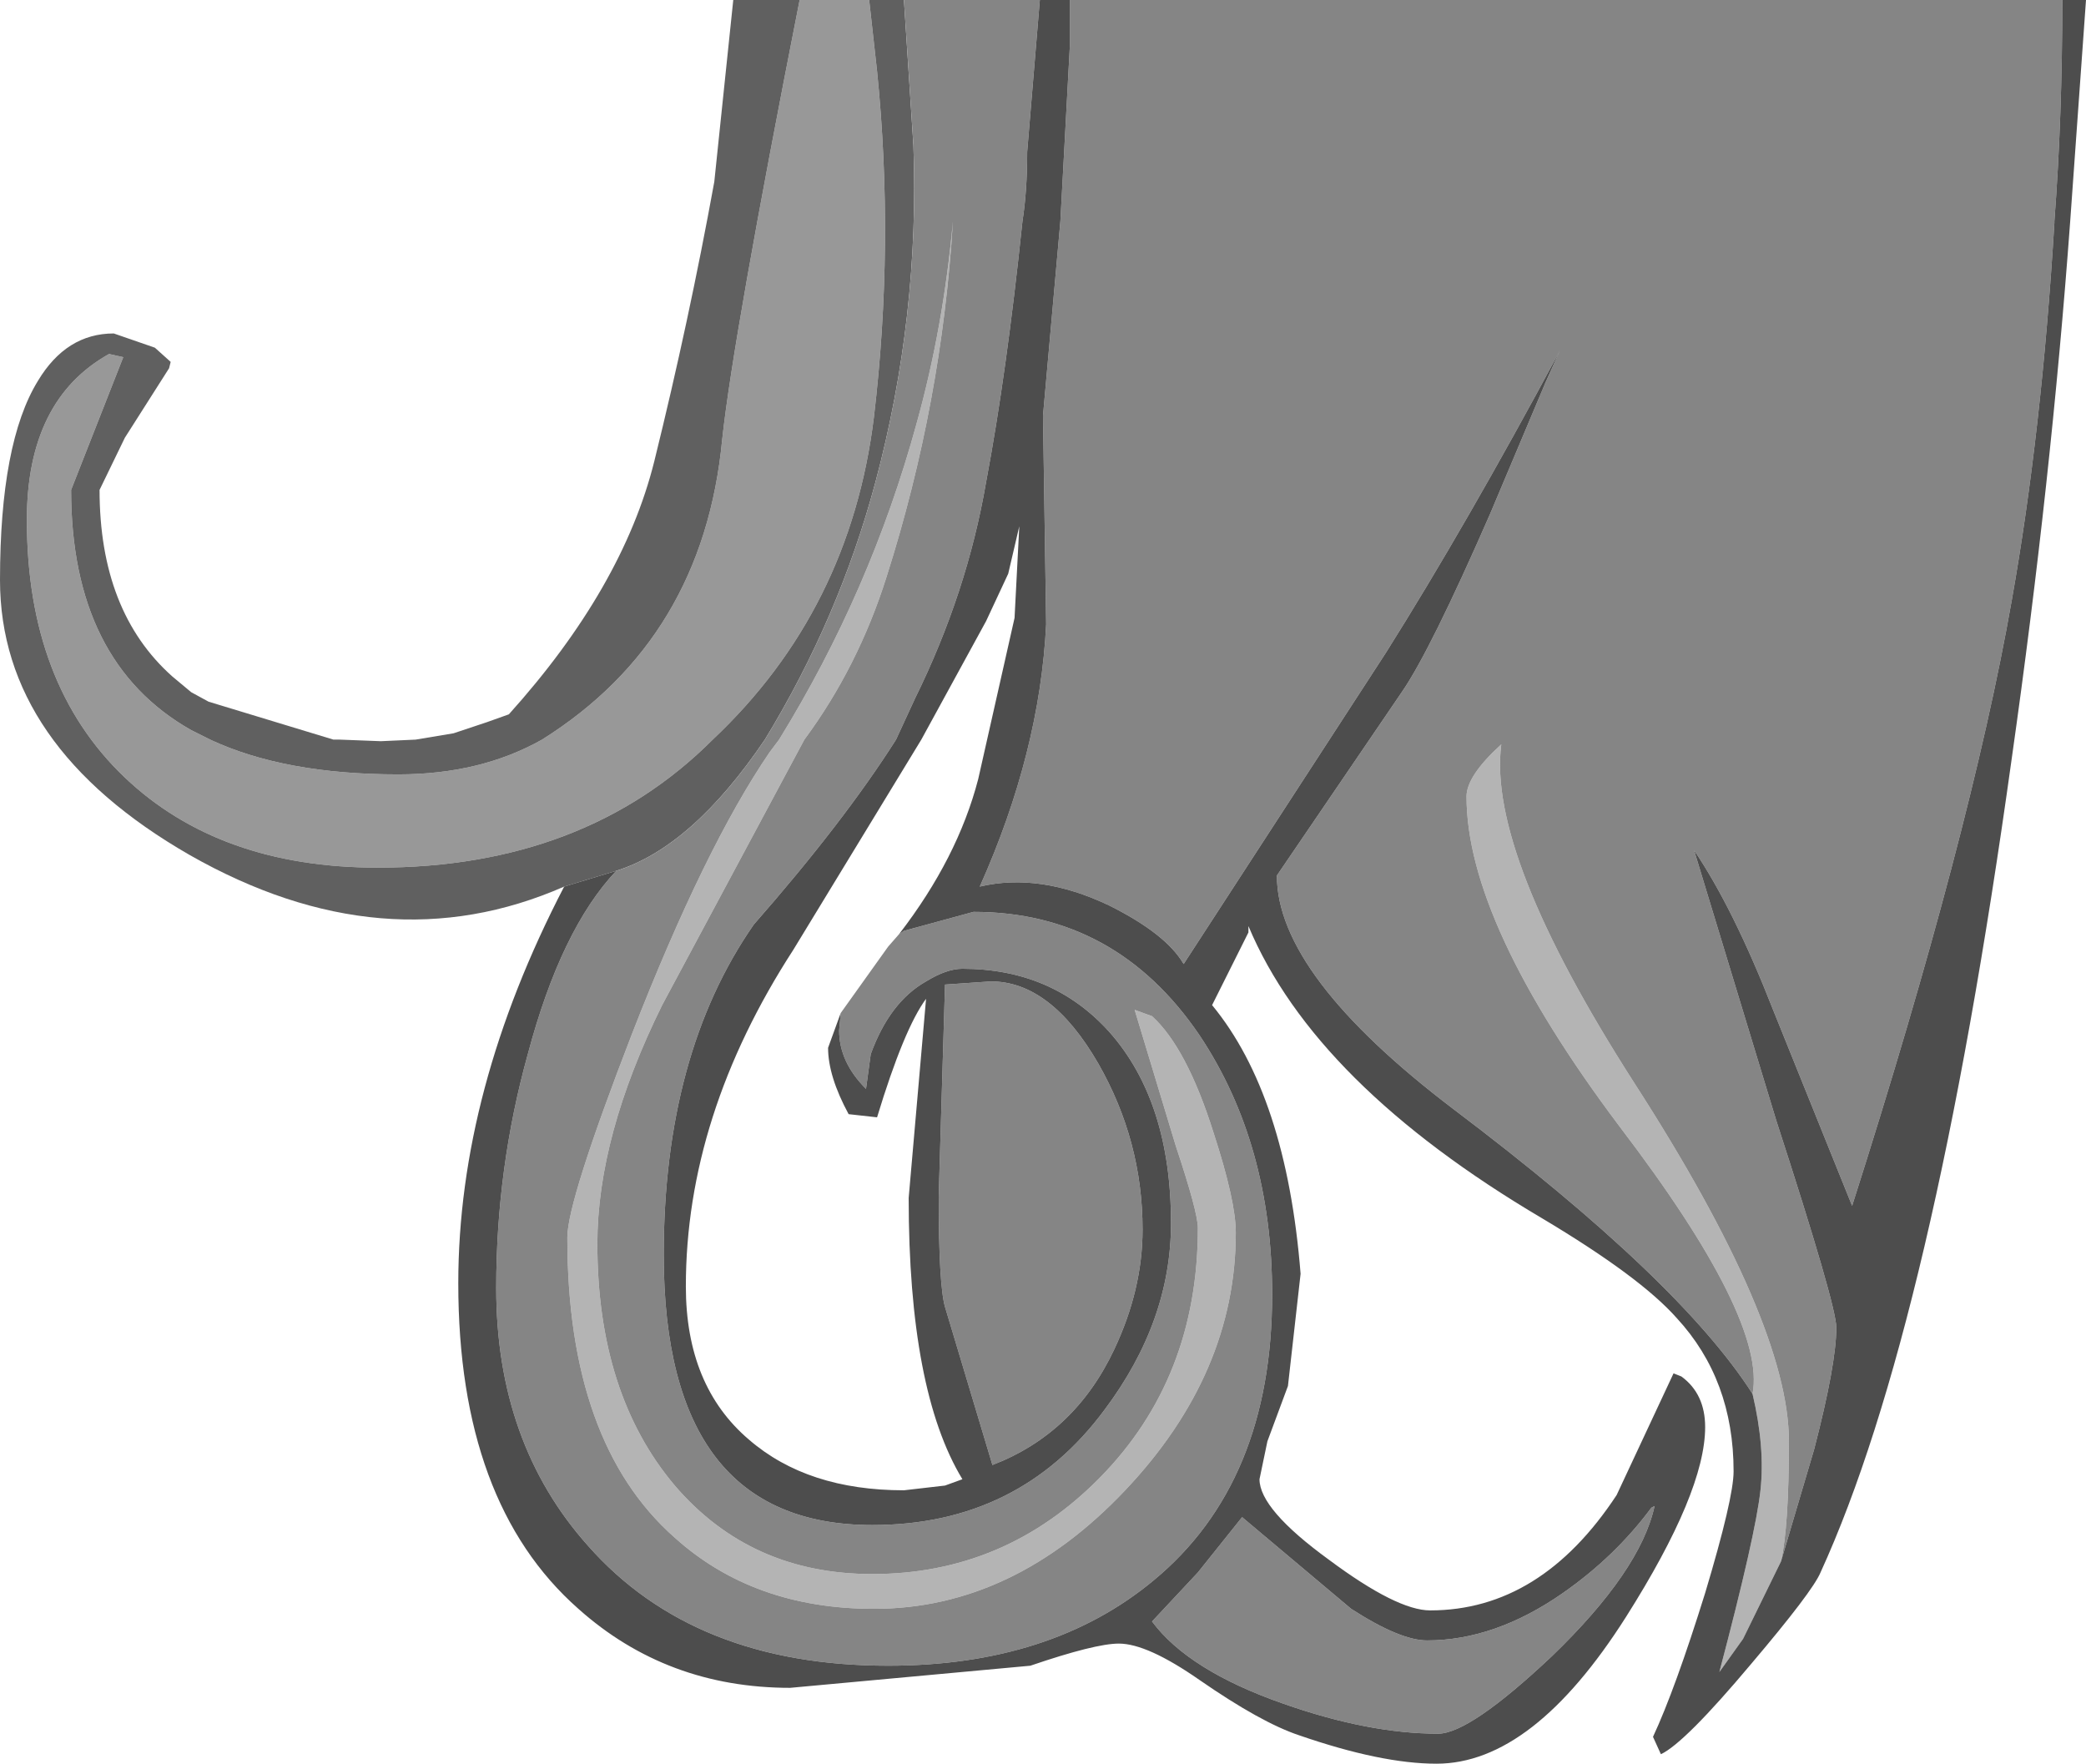 <?xml version="1.0" encoding="UTF-8" standalone="no"?>
<svg xmlns:ffdec="https://www.free-decompiler.com/flash" xmlns:xlink="http://www.w3.org/1999/xlink" ffdec:objectType="shape" height="55.8px" width="66.0px" xmlns="http://www.w3.org/2000/svg">
  <g transform="matrix(1.0, 0.0, 0.0, 1.0, 69.0, 22.35)">
    <path d="M-41.5 -22.35 L-41.25 -20.1 Q-40.7 -14.65 -41.35 -9.15 -42.1 -3.05 -46.45 1.05 -50.5 5.1 -57.05 5.1 -62.05 5.1 -65.05 2.25 -68.15 -0.7 -68.15 -5.9 -68.15 -9.7 -65.55 -11.15 L-65.1 -11.05 -66.75 -6.85 Q-66.75 -1.4 -62.95 0.75 L-62.35 1.05 Q-60.0 2.15 -56.4 2.15 -53.8 2.15 -51.85 1.05 -46.75 -2.15 -46.15 -8.45 -45.8 -11.7 -43.7 -22.35 L-41.5 -22.35" fill="#989898" fill-rule="evenodd" stroke="none"/>
    <path d="M-51.15 5.7 Q-56.85 8.2 -63.0 4.7 -69.0 1.25 -69.0 -4.0 -69.0 -8.35 -67.8 -10.3 -66.9 -11.8 -65.4 -11.8 L-64.1 -11.35 -63.6 -10.9 -63.65 -10.7 -65.05 -8.5 -65.85 -6.85 Q-65.85 -3.0 -63.55 -0.95 L-62.95 -0.45 -62.4 -0.15 -58.45 1.05 -58.25 1.05 -56.95 1.1 -55.85 1.05 -54.65 0.85 -53.6 0.5 -52.9 0.25 Q-49.3 -3.75 -48.3 -7.75 -47.2 -12.2 -46.4 -16.6 L-45.8 -22.35 -43.7 -22.35 Q-45.8 -11.7 -46.15 -8.45 -46.75 -2.15 -51.85 1.05 -53.8 2.15 -56.4 2.15 -60.0 2.15 -62.35 1.05 L-62.95 0.75 Q-66.75 -1.4 -66.75 -6.85 L-65.1 -11.05 -65.55 -11.15 Q-68.15 -9.7 -68.15 -5.9 -68.15 -0.7 -65.05 2.25 -62.05 5.1 -57.05 5.1 -50.5 5.1 -46.45 1.05 -42.1 -3.05 -41.35 -9.15 -40.7 -14.65 -41.25 -20.1 L-41.5 -22.35 -40.4 -22.35 -40.1 -17.75 Q-39.9 -12.35 -41.3 -7.1 -42.45 -2.8 -44.8 1.05 -47.1 4.45 -49.5 5.2 L-51.15 5.7" fill="#606060" fill-rule="evenodd" stroke="none"/>
    <path d="M-44.65 1.45 L-44.35 1.05 Q-41.45 -3.65 -40.0 -8.95 -39.15 -12.0 -38.85 -15.35 -39.2 -9.6 -40.95 -4.1 -41.85 -1.25 -43.55 1.05 L-48.05 9.45 Q-50.1 13.6 -50.1 17.0 -50.1 21.75 -47.65 24.65 -45.25 27.45 -41.4 27.45 -37.2 27.45 -34.2 24.4 -31.1 21.25 -31.1 16.5 -31.1 16.0 -31.8 13.9 L-33.1 9.6 -32.55 9.8 Q-31.45 10.8 -30.6 13.5 -29.9 15.65 -29.9 16.65 -29.9 21.1 -33.4 24.8 -36.95 28.55 -41.35 28.55 -45.15 28.55 -47.65 26.3 -51.05 23.3 -51.05 16.8 -51.05 15.65 -49.0 10.35 -46.7 4.45 -44.65 1.45 M-12.65 27.05 L-13.85 29.5 -14.6 30.55 Q-13.45 26.2 -13.3 24.8 -13.15 23.45 -13.55 21.75 -13.1 19.4 -17.75 13.3 -22.6 6.85 -22.6 2.85 -22.6 2.2 -21.5 1.2 -21.95 4.65 -17.3 11.9 -12.4 19.5 -12.4 23.25 -12.4 25.95 -12.65 27.05" fill="#b4b4b4" fill-rule="evenodd" stroke="none"/>
    <path d="M-49.5 5.2 Q-47.1 4.45 -44.8 1.05 -42.45 -2.8 -41.3 -7.1 -39.9 -12.35 -40.1 -17.75 L-40.4 -22.35 -36.1 -22.35 -36.5 -17.55 Q-36.5 -16.3 -36.65 -15.35 -37.15 -10.55 -37.8 -7.1 -38.4 -3.6 -40.05 -0.25 L-40.65 1.05 Q-42.3 3.65 -45.15 6.9 -48.0 11.0 -48.0 17.35 -48.0 25.9 -41.4 25.9 -36.75 25.9 -34.05 22.25 -31.95 19.45 -31.95 16.35 -31.95 12.5 -33.9 10.3 -35.7 8.3 -38.55 8.3 -39.05 8.3 -39.7 8.7 -40.85 9.35 -41.45 11.0 L-41.6 12.1 Q-42.45 11.25 -42.45 10.25 L-42.4 9.7 -40.9 7.6 -40.55 7.2 -40.4 7.1 -38.2 6.5 Q-33.7 6.5 -31.05 10.4 -28.75 13.85 -28.75 18.6 -28.75 24.55 -32.5 27.65 -35.75 30.35 -40.9 30.35 -47.05 30.35 -50.4 26.55 -53.3 23.3 -53.3 18.4 -53.3 14.6 -52.3 11.0 -51.25 7.05 -49.5 5.2 M-13.55 21.75 Q-15.85 18.15 -23.0 12.75 -28.6 8.5 -28.6 5.35 L-24.65 -0.45 Q-23.75 -1.75 -21.85 -6.1 L-20.1 -10.25 -19.65 -11.25 Q-22.6 -5.75 -25.15 -1.7 L-31.55 8.15 Q-32.1 7.2 -33.9 6.3 -36.1 5.25 -38.0 5.7 -36.1 1.45 -35.9 -2.6 L-36.0 -9.2 -35.45 -15.35 -35.15 -20.9 -35.15 -22.35 -3.75 -22.35 Q-3.75 -18.65 -4.0 -15.35 L-4.0 -15.3 Q-4.4 -8.7 -5.35 -3.35 -6.65 4.05 -10.4 15.8 L-12.9 9.6 Q-14.15 6.4 -15.4 4.55 L-12.8 13.1 Q-10.9 18.95 -10.9 19.65 -10.9 20.8 -11.6 23.5 L-12.65 27.05 Q-12.4 25.95 -12.4 23.25 -12.4 19.5 -17.3 11.9 -21.95 4.65 -21.5 1.2 -22.6 2.2 -22.6 2.85 -22.6 6.85 -17.75 13.3 -13.1 19.4 -13.55 21.75 M-44.65 1.45 Q-46.7 4.45 -49.0 10.35 -51.05 15.65 -51.05 16.8 -51.05 23.3 -47.65 26.3 -45.15 28.55 -41.35 28.55 -36.95 28.55 -33.4 24.8 -29.9 21.1 -29.9 16.65 -29.9 15.65 -30.6 13.5 -31.45 10.8 -32.55 9.8 L-33.1 9.6 -31.8 13.9 Q-31.1 16.0 -31.1 16.5 -31.1 21.25 -34.2 24.4 -37.2 27.45 -41.4 27.45 -45.25 27.45 -47.65 24.65 -50.1 21.75 -50.1 17.0 -50.1 13.6 -48.05 9.45 L-43.55 1.05 Q-41.85 -1.25 -40.95 -4.1 -39.2 -9.6 -38.85 -15.35 -39.15 -12.0 -40.0 -8.95 -41.45 -3.65 -44.35 1.05 L-44.65 1.45 M-39.3 15.5 L-39.1 8.8 -37.65 8.7 Q-35.75 8.7 -34.25 11.3 -32.85 13.75 -32.85 16.55 -32.85 18.45 -33.75 20.35 -35.0 23.0 -37.6 24.0 L-39.1 19.0 Q-39.3 18.3 -39.3 15.5 M-23.85 29.55 Q-21.7 29.55 -19.55 28.05 -17.9 26.9 -16.75 25.35 L-16.65 25.3 Q-17.1 27.35 -19.9 30.05 -22.5 32.5 -23.5 32.5 -25.7 32.5 -28.4 31.55 -31.4 30.5 -32.55 28.95 L-31.1 27.4 -29.7 25.65 -26.25 28.55 Q-24.7 29.55 -23.85 29.55" fill="#858585" fill-rule="evenodd" stroke="none"/>
    <path d="M-51.15 5.7 L-49.5 5.2 Q-51.25 7.05 -52.3 11.0 -53.3 14.6 -53.3 18.4 -53.3 23.3 -50.4 26.55 -47.05 30.35 -40.9 30.35 -35.75 30.35 -32.5 27.65 -28.75 24.55 -28.75 18.6 -28.75 13.85 -31.05 10.4 -33.7 6.5 -38.2 6.5 L-40.4 7.1 -40.55 7.2 Q-38.7 4.8 -38.05 2.3 L-36.9 -2.8 -36.75 -5.7 -37.1 -4.2 -37.8 -2.7 -39.85 1.05 -43.9 7.7 Q-47.3 12.95 -47.3 18.35 -47.3 21.5 -45.3 23.2 -43.45 24.8 -40.4 24.8 L-39.1 24.65 -38.55 24.45 Q-40.25 21.65 -40.25 15.55 L-39.7 9.25 Q-40.4 10.2 -41.25 13.0 L-42.15 12.9 Q-42.8 11.7 -42.8 10.8 L-42.4 9.7 -42.45 10.25 Q-42.45 11.25 -41.6 12.1 L-41.45 11.0 Q-40.85 9.35 -39.7 8.7 -39.05 8.3 -38.55 8.3 -35.7 8.3 -33.9 10.3 -31.95 12.5 -31.95 16.35 -31.95 19.45 -34.05 22.25 -36.75 25.9 -41.4 25.9 -48.0 25.9 -48.0 17.35 -48.0 11.0 -45.15 6.9 -42.3 3.65 -40.65 1.05 L-40.05 -0.25 Q-38.4 -3.6 -37.8 -7.1 -37.15 -10.55 -36.65 -15.35 -36.5 -16.3 -36.5 -17.55 L-36.1 -22.35 -35.15 -22.35 -35.15 -20.9 -35.45 -15.35 -36.0 -9.2 -35.9 -2.6 Q-36.1 1.45 -38.0 5.7 -36.1 5.25 -33.9 6.3 -32.1 7.2 -31.55 8.15 L-25.15 -1.7 Q-22.6 -5.75 -19.65 -11.25 L-20.1 -10.25 -21.85 -6.1 Q-23.75 -1.75 -24.65 -0.45 L-28.6 5.35 Q-28.6 8.5 -23.0 12.75 -15.85 18.15 -13.55 21.75 -13.15 23.45 -13.3 24.8 -13.45 26.2 -14.6 30.55 L-13.85 29.5 -12.65 27.05 -11.6 23.5 Q-10.9 20.8 -10.9 19.65 -10.9 18.95 -12.8 13.1 L-15.4 4.55 Q-14.15 6.4 -12.9 9.6 L-10.4 15.8 Q-6.65 4.05 -5.35 -3.35 -4.4 -8.7 -4.0 -15.3 L-4.0 -15.35 Q-3.75 -18.65 -3.75 -22.35 L-3.0 -22.35 -3.5 -15.35 Q-4.1 -7.15 -5.35 1.65 -7.85 19.65 -11.4 27.4 -11.65 28.0 -13.6 30.3 -15.7 32.8 -16.45 33.15 L-16.7 32.6 Q-16.0 31.1 -15.05 28.05 -14.15 25.05 -14.15 24.2 -14.15 21.3 -15.95 19.35 -17.1 18.05 -20.2 16.2 -27.4 11.95 -29.5 6.95 L-29.5 7.15 -30.65 9.45 Q-28.3 12.3 -27.85 17.95 L-28.25 21.5 -28.9 23.25 -29.15 24.45 Q-29.15 25.4 -26.95 27.0 -24.8 28.6 -23.75 28.6 -20.25 28.6 -17.85 24.95 L-16.05 21.1 -15.8 21.2 Q-15.05 21.75 -15.05 22.8 -15.05 24.85 -17.55 28.8 -20.5 33.45 -23.55 33.45 -25.3 33.45 -27.9 32.55 -29.1 32.15 -31.05 30.8 -32.7 29.65 -33.6 29.65 -34.35 29.65 -36.4 30.35 L-44.0 31.05 Q-47.9 31.05 -50.7 28.55 -54.5 25.2 -54.5 18.25 -54.5 12.15 -51.15 5.7 M-23.85 29.55 Q-24.7 29.55 -26.25 28.55 L-29.7 25.65 -31.1 27.4 -32.55 28.95 Q-31.4 30.5 -28.4 31.55 -25.7 32.5 -23.5 32.5 -22.5 32.5 -19.9 30.05 -17.1 27.35 -16.65 25.3 L-16.75 25.35 Q-17.9 26.9 -19.55 28.05 -21.7 29.55 -23.85 29.55 M-39.3 15.5 Q-39.3 18.3 -39.1 19.0 L-37.6 24.0 Q-35.0 23.0 -33.75 20.35 -32.85 18.45 -32.85 16.55 -32.85 13.75 -34.25 11.3 -35.75 8.7 -37.65 8.7 L-39.1 8.8 -39.3 15.5" fill="#4d4d4d" fill-rule="evenodd" stroke="none"/>
  </g>
</svg>
